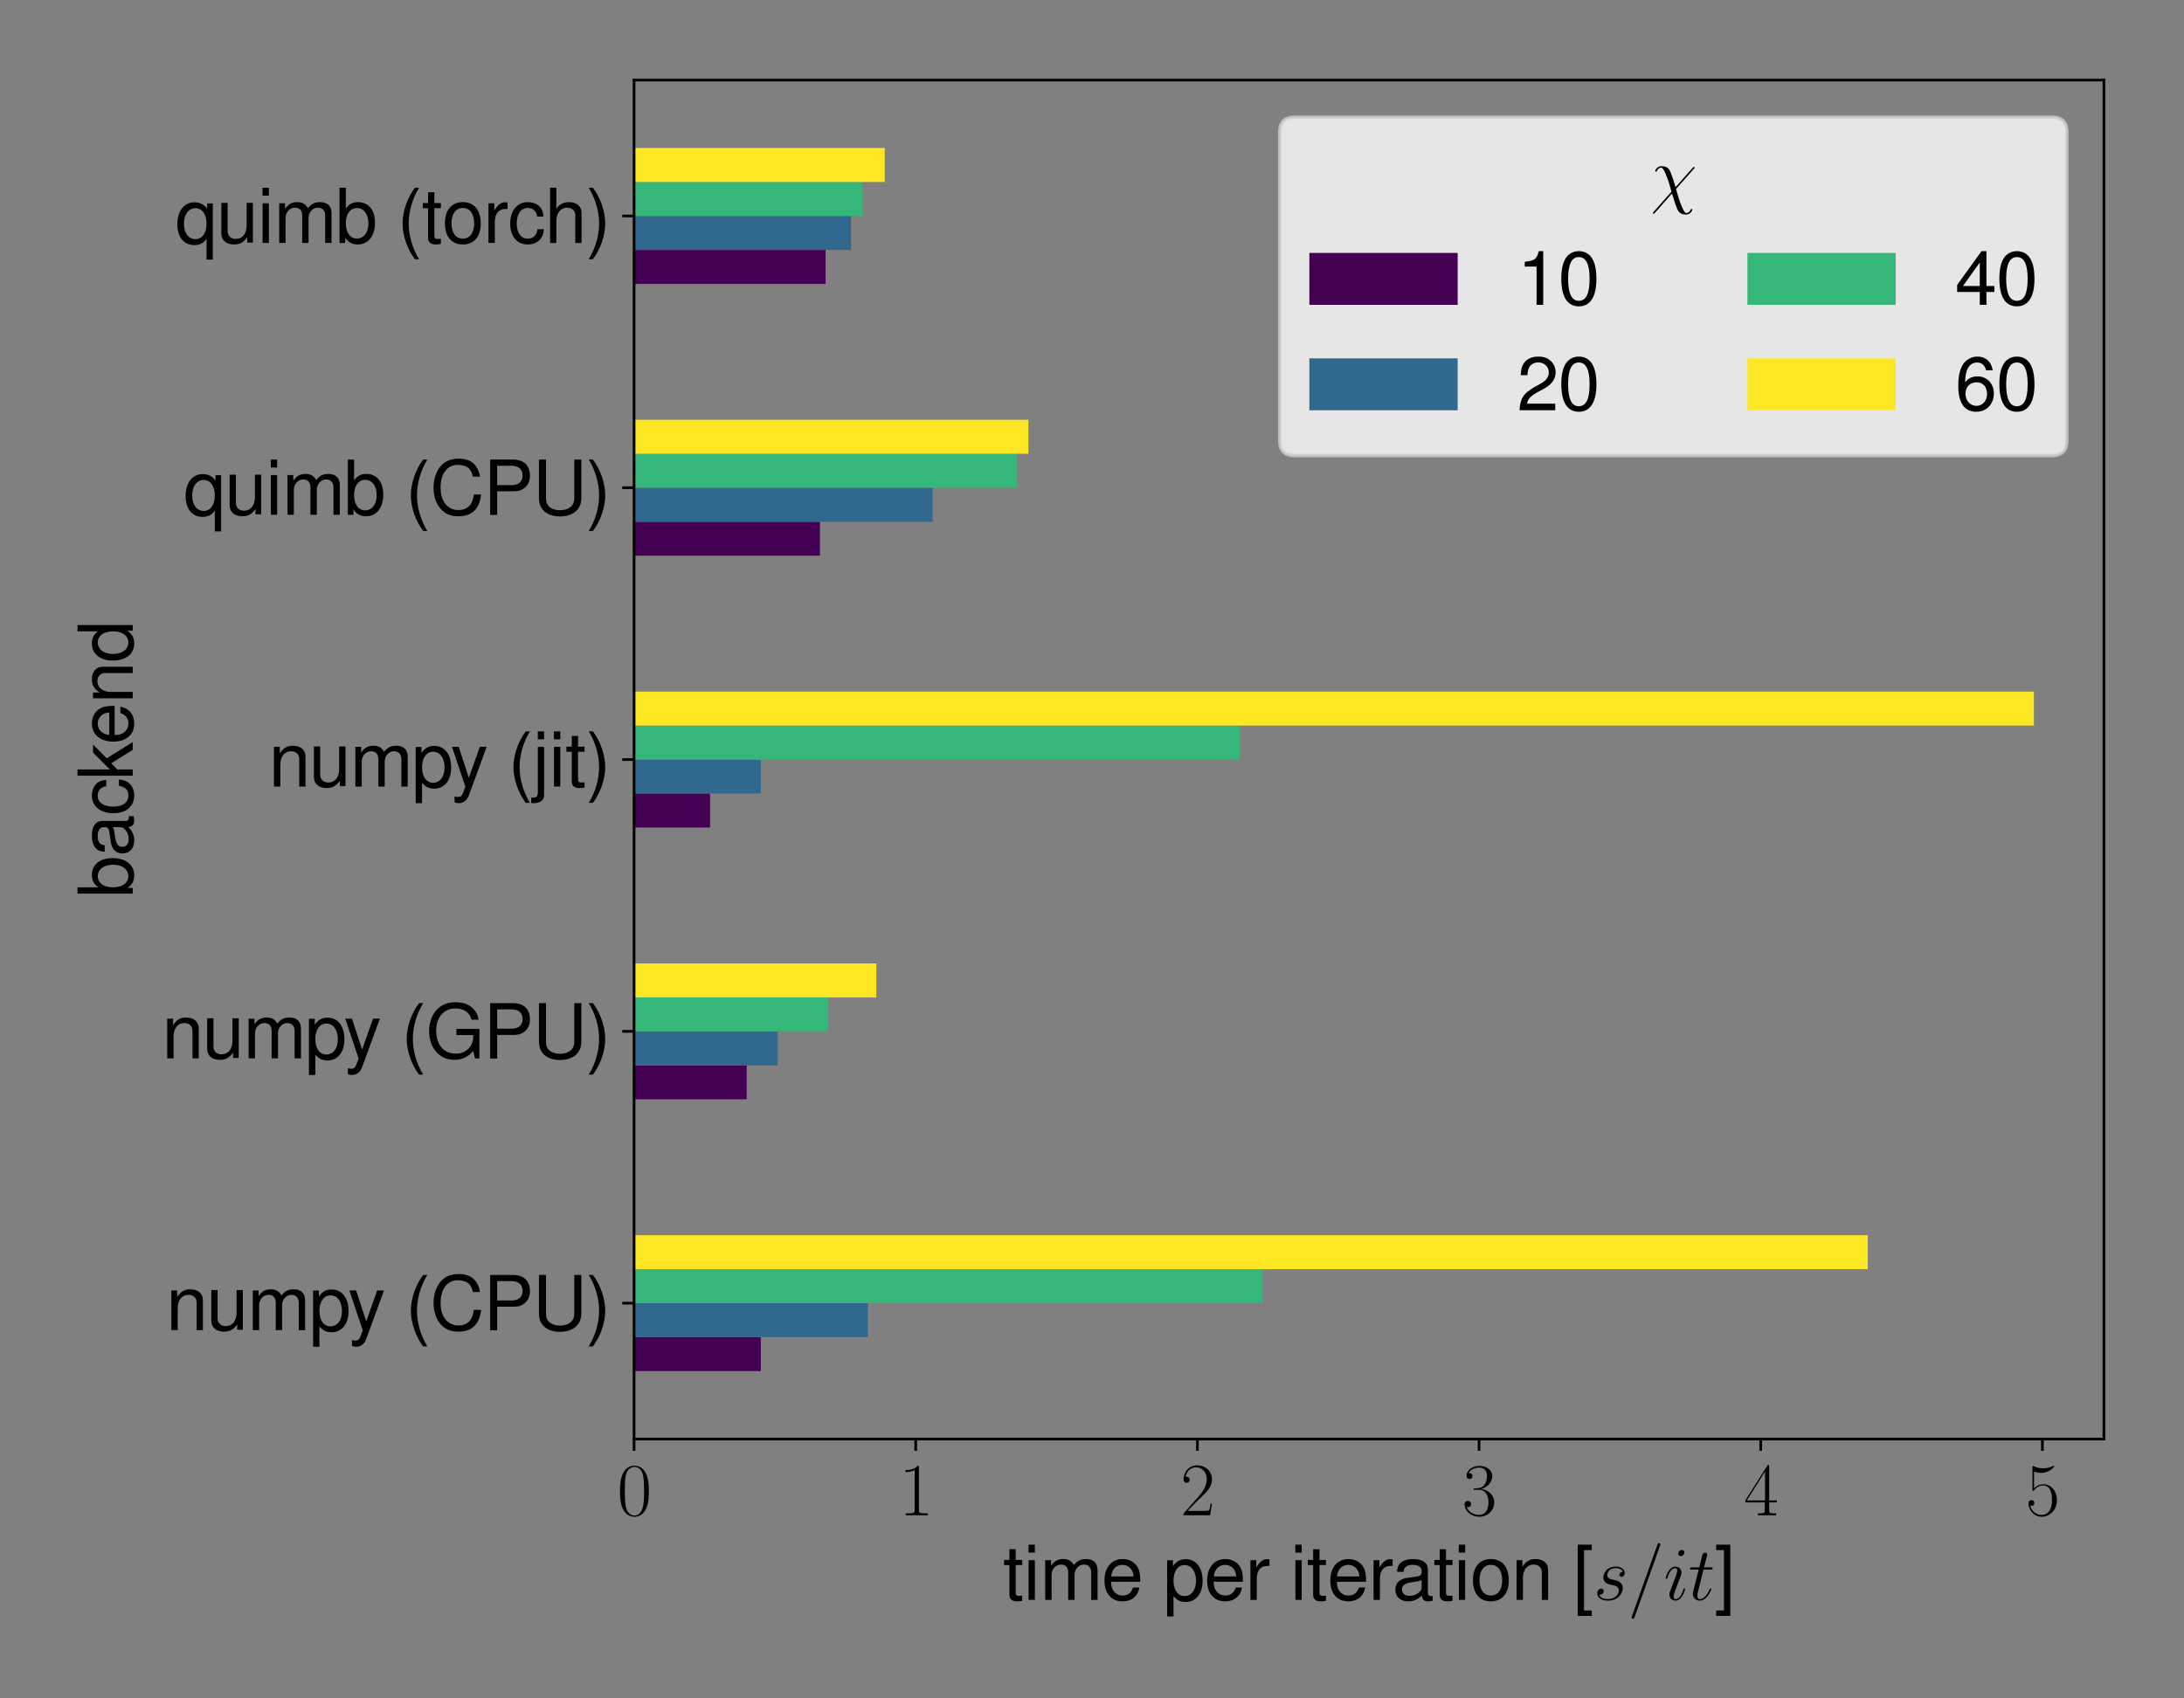 <?xml version="1.0" encoding="utf-8" standalone="no"?>
<!DOCTYPE svg PUBLIC "-//W3C//DTD SVG 1.1//EN"
  "http://www.w3.org/Graphics/SVG/1.1/DTD/svg11.dtd">
<svg xmlns:xlink="http://www.w3.org/1999/xlink" width="648pt" height="504pt" viewBox="0 0 648 504" xmlns="http://www.w3.org/2000/svg" version="1.1">
 <rect x="0" y="0" width="648" height="504" fill="#808080" stroke="none"/>
 <defs>
  <style type="text/css">*{stroke-linejoin: round; stroke-linecap: butt}</style>
 </defs>
 <g id="figure_1">
  <g id="patch_1">
   <path d="M 0 504 
L 648 504 
L 648 0 
L 0 0 
L 0 504 
z
" style="fill: none"/>
  </g>
  <g id="axes_1">
   <g id="patch_2">
    <path d="M 188.128 427.038 
L 624.24 427.038 
L 624.24 23.76 
L 188.128 23.76 
L 188.128 427.038 
z
" style="fill: none"/>
   </g>
   <g id="patch_3">
    <path d="M 188.128 406.874 
L 225.735 406.874 
L 225.735 396.792 
L 188.128 396.792 
z
" clip-path="url(#p3700224371)" style="fill: #440154"/>
   </g>
   <g id="patch_4">
    <path d="M 188.128 326.218 
L 221.557 326.218 
L 221.557 316.136 
L 188.128 316.136 
z
" clip-path="url(#p3700224371)" style="fill: #440154"/>
   </g>
   <g id="patch_5">
    <path d="M 188.128 245.563 
L 210.692 245.563 
L 210.692 235.481 
L 188.128 235.481 
z
" clip-path="url(#p3700224371)" style="fill: #440154"/>
   </g>
   <g id="patch_6">
    <path d="M 188.128 164.907 
L 243.285 164.907 
L 243.285 154.825 
L 188.128 154.825 
z
" clip-path="url(#p3700224371)" style="fill: #440154"/>
   </g>
   <g id="patch_7">
    <path d="M 188.128 84.252 
L 244.956 84.252 
L 244.956 74.17 
L 188.128 74.17 
z
" clip-path="url(#p3700224371)" style="fill: #440154"/>
   </g>
   <g id="patch_8">
    <path d="M 188.128 396.792 
L 257.492 396.792 
L 257.492 386.71 
L 188.128 386.71 
z
" clip-path="url(#p3700224371)" style="fill: #31688e"/>
   </g>
   <g id="patch_9">
    <path d="M 188.128 316.136 
L 230.749 316.136 
L 230.749 306.054 
L 188.128 306.054 
z
" clip-path="url(#p3700224371)" style="fill: #31688e"/>
   </g>
   <g id="patch_10">
    <path d="M 188.128 235.481 
L 225.735 235.481 
L 225.735 225.399 
L 188.128 225.399 
z
" clip-path="url(#p3700224371)" style="fill: #31688e"/>
   </g>
   <g id="patch_11">
    <path d="M 188.128 154.825 
L 276.713 154.825 
L 276.713 144.743 
L 188.128 144.743 
z
" clip-path="url(#p3700224371)" style="fill: #31688e"/>
   </g>
   <g id="patch_12">
    <path d="M 188.128 74.17 
L 252.478 74.17 
L 252.478 64.088 
L 188.128 64.088 
z
" clip-path="url(#p3700224371)" style="fill: #31688e"/>
   </g>
   <g id="patch_13">
    <path d="M 188.128 386.71 
L 374.49 386.71 
L 374.49 376.628 
L 188.128 376.628 
z
" clip-path="url(#p3700224371)" style="fill: #35b779"/>
   </g>
   <g id="patch_14">
    <path d="M 188.128 306.054 
L 245.792 306.054 
L 245.792 295.972 
L 188.128 295.972 
z
" clip-path="url(#p3700224371)" style="fill: #35b779"/>
   </g>
   <g id="patch_15">
    <path d="M 188.128 225.399 
L 367.805 225.399 
L 367.805 215.317 
L 188.128 215.317 
z
" clip-path="url(#p3700224371)" style="fill: #35b779"/>
   </g>
   <g id="patch_16">
    <path d="M 188.128 144.743 
L 301.784 144.743 
L 301.784 134.661 
L 188.128 134.661 
z
" clip-path="url(#p3700224371)" style="fill: #35b779"/>
   </g>
   <g id="patch_17">
    <path d="M 188.128 64.088 
L 255.82 64.088 
L 255.82 54.006 
L 188.128 54.006 
z
" clip-path="url(#p3700224371)" style="fill: #35b779"/>
   </g>
   <g id="patch_18">
    <path d="M 188.128 376.628 
L 554.166 376.628 
L 554.166 366.546 
L 188.128 366.546 
z
" clip-path="url(#p3700224371)" style="fill: #fde725"/>
   </g>
   <g id="patch_19">
    <path d="M 188.128 295.972 
L 259.999 295.972 
L 259.999 285.89 
L 188.128 285.89 
z
" clip-path="url(#p3700224371)" style="fill: #fde725"/>
   </g>
   <g id="patch_20">
    <path d="M 188.128 215.317 
L 603.473 215.317 
L 603.473 205.235 
L 188.128 205.235 
z
" clip-path="url(#p3700224371)" style="fill: #fde725"/>
   </g>
   <g id="patch_21">
    <path d="M 188.128 134.661 
L 305.127 134.661 
L 305.127 124.579 
L 188.128 124.579 
z
" clip-path="url(#p3700224371)" style="fill: #fde725"/>
   </g>
   <g id="patch_22">
    <path d="M 188.128 54.006 
L 262.506 54.006 
L 262.506 43.924 
L 188.128 43.924 
z
" clip-path="url(#p3700224371)" style="fill: #fde725"/>
   </g>
   <g id="matplotlib.axis_1">
    <g id="xtick_1">
     <g id="line2d_1">
      <defs>
       <path id="m46858111fc" d="M 0 0 
L 0 3.5 
" style="stroke: #000000; stroke-width: 0.8"/>
      </defs>
      <g>
       <use xlink:href="#m46858111fc" x="188.128" y="427.038" style="stroke: #000000; stroke-width: 0.8"/>
      </g>
     </g>
     <g id="text_1">
      <!-- $\mathdefault{0}$ -->
      <g transform="translate(183.102 449.654) scale(0.22 -0.22)">
       <defs>
        <path id="CMR17-30" d="M 2688 2025 
C 2688 2416 2682 3080 2413 3591 
C 2176 4039 1798 4198 1466 4198 
C 1158 4198 768 4058 525 3597 
C 269 3118 243 2524 243 2025 
C 243 1661 250 1106 448 619 
C 723 -39 1216 -128 1466 -128 
C 1760 -128 2208 -7 2470 600 
C 2662 1042 2688 1559 2688 2025 
z
M 1466 -26 
C 1056 -26 813 325 723 812 
C 653 1188 653 1738 653 2096 
C 653 2588 653 2997 736 3387 
C 858 3929 1216 4096 1466 4096 
C 1728 4096 2067 3923 2189 3400 
C 2272 3036 2278 2607 2278 2096 
C 2278 1680 2278 1169 2202 792 
C 2067 95 1690 -26 1466 -26 
z
" transform="scale(0.016)"/>
       </defs>
       <use xlink:href="#CMR17-30" transform="scale(0.996)"/>
      </g>
     </g>
    </g>
    <g id="xtick_2">
     <g id="line2d_2">
      <g>
       <use xlink:href="#m46858111fc" x="271.699" y="427.038" style="stroke: #000000; stroke-width: 0.8"/>
      </g>
     </g>
     <g id="text_2">
      <!-- $\mathdefault{1}$ -->
      <g transform="translate(266.673 449.654) scale(0.22 -0.22)">
       <defs>
        <path id="CMR17-31" d="M 1702 4058 
C 1702 4192 1696 4192 1606 4192 
C 1357 3916 979 3827 621 3827 
C 602 3827 570 3827 563 3808 
C 557 3795 557 3782 557 3648 
C 755 3648 1088 3686 1344 3839 
L 1344 461 
C 1344 236 1331 160 781 160 
L 589 160 
L 589 0 
C 896 0 1216 0 1523 0 
C 1830 0 2150 0 2458 0 
L 2458 160 
L 2266 160 
C 1715 160 1702 230 1702 458 
L 1702 4058 
z
" transform="scale(0.016)"/>
       </defs>
       <use xlink:href="#CMR17-31" transform="scale(0.996)"/>
      </g>
     </g>
    </g>
    <g id="xtick_3">
     <g id="line2d_3">
      <g>
       <use xlink:href="#m46858111fc" x="355.269" y="427.038" style="stroke: #000000; stroke-width: 0.8"/>
      </g>
     </g>
     <g id="text_3">
      <!-- $\mathdefault{2}$ -->
      <g transform="translate(350.243 449.654) scale(0.22 -0.22)">
       <defs>
        <path id="CMR17-32" d="M 2669 989 
L 2554 989 
C 2490 536 2438 459 2413 420 
C 2381 369 1920 369 1830 369 
L 602 369 
C 832 619 1280 1072 1824 1597 
C 2214 1967 2669 2402 2669 3035 
C 2669 3790 2067 4224 1395 4224 
C 691 4224 262 3604 262 3030 
C 262 2780 448 2748 525 2748 
C 589 2748 781 2787 781 3010 
C 781 3207 614 3264 525 3264 
C 486 3264 448 3258 422 3245 
C 544 3790 915 4058 1306 4058 
C 1862 4058 2227 3617 2227 3035 
C 2227 2479 1901 2000 1536 1584 
L 262 146 
L 262 0 
L 2515 0 
L 2669 989 
z
" transform="scale(0.016)"/>
       </defs>
       <use xlink:href="#CMR17-32" transform="scale(0.996)"/>
      </g>
     </g>
    </g>
    <g id="xtick_4">
     <g id="line2d_4">
      <g>
       <use xlink:href="#m46858111fc" x="438.839" y="427.038" style="stroke: #000000; stroke-width: 0.8"/>
      </g>
     </g>
     <g id="text_4">
      <!-- $\mathdefault{3}$ -->
      <g transform="translate(433.813 449.654) scale(0.22 -0.22)">
       <defs>
        <path id="CMR17-33" d="M 1414 2157 
C 1984 2157 2234 1662 2234 1090 
C 2234 320 1824 25 1453 25 
C 1114 25 563 194 390 693 
C 422 680 454 680 486 680 
C 640 680 755 782 755 948 
C 755 1133 614 1216 486 1216 
C 378 1216 211 1165 211 926 
C 211 335 787 -128 1466 -128 
C 2176 -128 2720 430 2720 1085 
C 2720 1707 2208 2157 1600 2227 
C 2086 2328 2554 2756 2554 3329 
C 2554 3820 2048 4179 1472 4179 
C 890 4179 378 3829 378 3329 
C 378 3110 544 3072 627 3072 
C 762 3072 877 3155 877 3321 
C 877 3486 762 3569 627 3569 
C 602 3569 570 3569 544 3557 
C 730 3959 1235 4032 1459 4032 
C 1683 4032 2106 3925 2106 3320 
C 2106 3143 2080 2828 1862 2550 
C 1670 2304 1453 2304 1242 2284 
C 1210 2284 1062 2269 1037 2269 
C 992 2263 966 2257 966 2208 
C 966 2163 973 2157 1101 2157 
L 1414 2157 
z
" transform="scale(0.016)"/>
       </defs>
       <use xlink:href="#CMR17-33" transform="scale(0.996)"/>
      </g>
     </g>
    </g>
    <g id="xtick_5">
     <g id="line2d_5">
      <g>
       <use xlink:href="#m46858111fc" x="522.41" y="427.038" style="stroke: #000000; stroke-width: 0.8"/>
      </g>
     </g>
     <g id="text_5">
      <!-- $\mathdefault{4}$ -->
      <g transform="translate(517.384 449.654) scale(0.22 -0.22)">
       <defs>
        <path id="CMR17-34" d="M 2150 4122 
C 2150 4256 2144 4256 2029 4256 
L 128 1254 
L 128 1088 
L 1779 1088 
L 1779 457 
C 1779 224 1766 160 1318 160 
L 1197 160 
L 1197 0 
C 1402 0 1747 0 1965 0 
C 2182 0 2528 0 2733 0 
L 2733 160 
L 2611 160 
C 2163 160 2150 224 2150 457 
L 2150 1088 
L 2803 1088 
L 2803 1254 
L 2150 1254 
L 2150 4122 
z
M 1798 3703 
L 1798 1254 
L 256 1254 
L 1798 3703 
z
" transform="scale(0.016)"/>
       </defs>
       <use xlink:href="#CMR17-34" transform="scale(0.996)"/>
      </g>
     </g>
    </g>
    <g id="xtick_6">
     <g id="line2d_6">
      <g>
       <use xlink:href="#m46858111fc" x="605.98" y="427.038" style="stroke: #000000; stroke-width: 0.8"/>
      </g>
     </g>
     <g id="text_6">
      <!-- $\mathdefault{5}$ -->
      <g transform="translate(600.954 449.654) scale(0.22 -0.22)">
       <defs>
        <path id="CMR17-35" d="M 730 3692 
C 794 3666 1056 3584 1325 3584 
C 1920 3584 2246 3911 2432 4100 
C 2432 4157 2432 4192 2394 4192 
C 2387 4192 2374 4192 2323 4163 
C 2099 4058 1837 3973 1517 3973 
C 1325 3973 1037 3999 723 4139 
C 653 4171 640 4171 634 4171 
C 602 4171 595 4164 595 4037 
L 595 2203 
C 595 2089 595 2057 659 2057 
C 691 2057 704 2070 736 2114 
C 941 2401 1222 2522 1542 2522 
C 1766 2522 2246 2382 2246 1289 
C 2246 1085 2246 715 2054 421 
C 1894 159 1645 25 1370 25 
C 947 25 518 320 403 814 
C 429 807 480 795 506 795 
C 589 795 749 840 749 1038 
C 749 1210 627 1280 506 1280 
C 358 1280 262 1190 262 1011 
C 262 454 704 -128 1382 -128 
C 2042 -128 2669 440 2669 1264 
C 2669 2030 2170 2624 1549 2624 
C 1222 2624 947 2503 730 2274 
L 730 3692 
z
" transform="scale(0.016)"/>
       </defs>
       <use xlink:href="#CMR17-35" transform="scale(0.996)"/>
      </g>
     </g>
    </g>
    <g id="text_7">
     <!-- time per iteration [$s/it$] -->
     <g transform="translate(297.589 474.761) scale(0.22 -0.22)">
      <defs>
       <path id="NimbusSanL-Regu-74" d="M 1626 3380 
L 1075 3380 
L 1075 4288 
L 544 4288 
L 544 3380 
L 90 3380 
L 90 2944 
L 544 2944 
L 544 404 
C 544 64 774 -128 1190 -128 
C 1318 -128 1446 -116 1626 -83 
L 1626 366 
C 1555 346 1472 340 1370 340 
C 1139 340 1075 404 1075 641 
L 1075 2944 
L 1626 2944 
L 1626 3380 
z
" transform="scale(0.016)"/>
       <path id="NimbusSanL-Regu-69" d="M 960 3359 
L 429 3359 
L 429 0 
L 960 0 
L 960 3359 
z
M 960 4672 
L 422 4672 
L 422 3999 
L 960 3999 
L 960 4672 
z
" transform="scale(0.016)"/>
       <path id="NimbusSanL-Regu-6d" d="M 448 3359 
L 448 0 
L 986 0 
L 986 2109 
C 986 2597 1338 2988 1773 2988 
C 2170 2988 2394 2744 2394 2314 
L 2394 0 
L 2931 0 
L 2931 2109 
C 2931 2597 3283 2988 3718 2988 
C 4109 2988 4339 2738 4339 2314 
L 4339 0 
L 4877 0 
L 4877 2520 
C 4877 3122 4531 3456 3904 3456 
C 3456 3456 3187 3321 2874 2943 
C 2675 3302 2406 3456 1971 3456 
C 1523 3456 1229 3289 941 2885 
L 941 3359 
L 448 3359 
z
" transform="scale(0.016)"/>
       <path id="NimbusSanL-Regu-65" d="M 3283 1529 
C 3283 2034 3245 2338 3149 2584 
C 2931 3127 2419 3456 1792 3456 
C 858 3456 256 2742 256 1645 
C 256 547 838 -128 1779 -128 
C 2547 -128 3078 310 3213 1044 
L 2675 1044 
C 2528 598 2227 365 1798 365 
C 1459 365 1171 520 992 805 
C 864 998 819 1193 813 1529 
L 3283 1529 
z
M 826 1984 
C 870 2577 1248 2962 1786 2962 
C 2310 2962 2714 2530 2714 1984 
C 2714 1984 2714 1984 2707 1984 
L 826 1984 
z
" transform="scale(0.016)"/>
       <path id="NimbusSanL-Regu-70" d="M 346 -1408 
L 883 -1408 
L 883 320 
C 1165 -27 1478 -180 1914 -180 
C 2778 -180 3347 522 3347 1599 
C 3347 2734 2797 3444 1907 3444 
C 1453 3444 1088 3238 838 2841 
L 838 3349 
L 346 3349 
L 346 -1408 
z
M 1818 2944 
C 2406 2944 2790 2420 2790 1612 
C 2790 843 2400 320 1818 320 
C 1254 320 883 837 883 1632 
C 883 2427 1254 2944 1818 2944 
z
" transform="scale(0.016)"/>
       <path id="NimbusSanL-Regu-72" d="M 442 3359 
L 442 0 
L 979 0 
L 979 1741 
C 979 2221 1101 2535 1357 2720 
C 1523 2842 1683 2880 2054 2880 
L 2054 3432 
C 1965 3444 1920 3444 1850 3444 
C 1504 3444 1242 3240 934 2746 
L 934 3359 
L 442 3359 
z
" transform="scale(0.016)"/>
       <path id="NimbusSanL-Regu-61" d="M 3424 333 
C 3366 320 3341 320 3309 320 
C 3123 320 3021 415 3021 581 
L 3021 2545 
C 3021 3137 2586 3456 1760 3456 
C 1274 3456 870 3316 646 3066 
C 493 2893 429 2702 416 2370 
L 954 2370 
C 998 2777 1242 2962 1741 2962 
C 2221 2962 2490 2783 2490 2465 
L 2490 2325 
C 2490 2101 2355 2006 1933 1955 
C 1178 1860 1062 1834 858 1751 
C 467 1592 269 1292 269 859 
C 269 254 691 -128 1370 -128 
C 1792 -128 2131 19 2509 365 
C 2547 25 2714 -128 3059 -128 
C 3168 -128 3251 -116 3424 -70 
L 3424 333 
z
M 2490 1072 
C 2490 893 2438 785 2278 639 
C 2061 441 1798 340 1485 340 
C 1069 340 826 537 826 874 
C 826 1225 1062 1403 1632 1486 
C 2195 1562 2310 1588 2490 1670 
L 2490 1072 
z
" transform="scale(0.016)"/>
       <path id="NimbusSanL-Regu-6f" d="M 1741 3456 
C 800 3456 230 2786 230 1663 
C 230 541 794 -128 1747 -128 
C 2688 -128 3264 541 3264 1638 
C 3264 2792 2707 3456 1741 3456 
z
M 1747 2962 
C 2349 2962 2707 2472 2707 1645 
C 2707 861 2336 365 1747 365 
C 1152 365 787 855 787 1663 
C 787 2466 1152 2962 1747 2962 
z
" transform="scale(0.016)"/>
       <path id="NimbusSanL-Regu-6e" d="M 448 3359 
L 448 0 
L 986 0 
L 986 1853 
C 986 2539 1344 2988 1894 2988 
C 2317 2988 2586 2731 2586 2327 
L 2586 0 
L 3117 0 
L 3117 2539 
C 3117 3097 2701 3456 2054 3456 
C 1555 3456 1235 3263 941 2796 
L 941 3359 
L 448 3359 
z
" transform="scale(0.016)"/>
       <path id="NimbusSanL-Regu-5b" d="M 1600 4672 
L 410 4672 
L 410 -1357 
L 1600 -1357 
L 1600 -896 
L 941 -896 
L 941 4210 
L 1600 4210 
L 1600 4672 
z
" transform="scale(0.016)"/>
       <path id="CMMI12-73" d="M 1459 1280 
C 1568 1261 1741 1223 1779 1216 
C 1862 1192 2150 1090 2150 783 
C 2150 586 1971 70 1229 70 
C 1094 70 614 70 486 436 
C 742 404 870 603 870 745 
C 870 880 781 950 653 950 
C 512 950 326 841 326 552 
C 326 173 710 -64 1222 -64 
C 2195 -64 2483 651 2483 984 
C 2483 1079 2483 1258 2278 1462 
C 2118 1616 1965 1648 1619 1718 
C 1446 1756 1171 1814 1171 2101 
C 1171 2229 1286 2689 1894 2689 
C 2163 2689 2426 2589 2490 2368 
C 2208 2368 2195 2125 2195 2119 
C 2195 1984 2317 1946 2374 1946 
C 2464 1946 2643 2015 2643 2281 
C 2643 2545 2400 2816 1901 2816 
C 1062 2816 838 2160 838 1899 
C 838 1414 1312 1312 1459 1280 
z
" transform="scale(0.016)"/>
       <path id="CMMI12-3d" d="M 2746 4562 
C 2746 4569 2784 4666 2784 4678 
C 2784 4755 2720 4800 2669 4800 
C 2637 4800 2579 4800 2528 4659 
L 384 -1363 
C 384 -1370 346 -1465 346 -1478 
C 346 -1555 410 -1600 461 -1600 
C 499 -1600 557 -1593 602 -1459 
L 2746 4562 
z
" transform="scale(0.016)"/>
       <path id="CMMI12-69" d="M 1811 913 
C 1811 945 1786 971 1747 971 
C 1690 971 1683 952 1651 843 
C 1485 262 1222 64 1011 64 
C 934 64 845 83 845 275 
C 845 447 922 639 992 830 
L 1440 2018 
C 1459 2069 1504 2184 1504 2305 
C 1504 2574 1312 2816 998 2816 
C 410 2816 173 1890 173 1839 
C 173 1814 198 1782 243 1782 
C 301 1782 307 1807 333 1896 
C 486 2428 730 2682 979 2682 
C 1037 2682 1146 2682 1146 2478 
C 1146 2312 1062 2101 1011 1961 
L 563 773 
C 525 671 486 568 486 453 
C 486 166 685 -64 992 -64 
C 1581 -64 1811 869 1811 913 
z
M 1760 4013 
C 1760 4109 1683 4224 1542 4224 
C 1395 4224 1229 4083 1229 3917 
C 1229 3758 1363 3707 1440 3707 
C 1613 3707 1760 3873 1760 4013 
z
" transform="scale(0.016)"/>
       <path id="CMMI12-74" d="M 1286 2566 
L 1875 2566 
C 1997 2566 2061 2566 2061 2681 
C 2061 2752 2022 2752 1894 2752 
L 1331 2752 
L 1568 3692 
C 1594 3781 1594 3794 1594 3840 
C 1594 3943 1510 4000 1427 4000 
C 1376 4000 1229 3981 1178 3775 
L 928 2752 
L 326 2752 
C 198 2752 141 2752 141 2630 
C 141 2566 186 2566 307 2566 
L 877 2566 
L 454 881 
C 403 658 384 594 384 511 
C 384 211 595 -64 954 -64 
C 1600 -64 1946 868 1946 912 
C 1946 951 1920 970 1882 970 
C 1869 970 1843 970 1830 944 
C 1824 938 1818 931 1773 829 
C 1638 511 1344 64 973 64 
C 781 64 768 224 768 364 
C 768 370 768 492 787 568 
L 1286 2566 
z
" transform="scale(0.016)"/>
       <path id="NimbusSanL-Regu-5d" d="M 147 -1357 
L 1338 -1357 
L 1338 4672 
L 147 4672 
L 147 4210 
L 806 4210 
L 806 -896 
L 147 -896 
L 147 -1357 
z
" transform="scale(0.016)"/>
      </defs>
      <use xlink:href="#NimbusSanL-Regu-74" transform="scale(0.996)"/>
      <use xlink:href="#NimbusSanL-Regu-69" transform="translate(27.695 0) scale(0.996)"/>
      <use xlink:href="#NimbusSanL-Regu-6d" transform="translate(49.812 0) scale(0.996)"/>
      <use xlink:href="#NimbusSanL-Regu-65" transform="translate(132.8 0) scale(0.996)"/>
      <use xlink:href="#NimbusSanL-Regu-70" transform="translate(215.887 0) scale(0.996)"/>
      <use xlink:href="#NimbusSanL-Regu-65" transform="translate(271.279 0) scale(0.996)"/>
      <use xlink:href="#NimbusSanL-Regu-72" transform="translate(326.671 0) scale(0.996)"/>
      <use xlink:href="#NimbusSanL-Regu-69" transform="translate(387.541 0) scale(0.996)"/>
      <use xlink:href="#NimbusSanL-Regu-74" transform="translate(409.658 0) scale(0.996)"/>
      <use xlink:href="#NimbusSanL-Regu-65" transform="translate(437.353 0) scale(0.996)"/>
      <use xlink:href="#NimbusSanL-Regu-72" transform="translate(492.745 0) scale(0.996)"/>
      <use xlink:href="#NimbusSanL-Regu-61" transform="translate(524.924 0) scale(0.996)"/>
      <use xlink:href="#NimbusSanL-Regu-74" transform="translate(580.315 0) scale(0.996)"/>
      <use xlink:href="#NimbusSanL-Regu-69" transform="translate(608.011 0) scale(0.996)"/>
      <use xlink:href="#NimbusSanL-Regu-6f" transform="translate(630.127 0) scale(0.996)"/>
      <use xlink:href="#NimbusSanL-Regu-6e" transform="translate(685.519 0) scale(0.996)"/>
      <use xlink:href="#NimbusSanL-Regu-5b" transform="translate(768.606 0) scale(0.996)"/>
      <use xlink:href="#CMMI12-73" transform="translate(796.301 0) scale(0.996)"/>
      <use xlink:href="#CMMI12-3d" transform="translate(842.251 0) scale(0.996)"/>
      <use xlink:href="#CMMI12-69" transform="translate(891.026 0) scale(0.996)"/>
      <use xlink:href="#CMMI12-74" transform="translate(924.305 0) scale(0.996)"/>
      <use xlink:href="#NimbusSanL-Regu-5d" transform="translate(959.531 0) scale(0.996)"/>
     </g>
    </g>
   </g>
   <g id="matplotlib.axis_2">
    <g id="ytick_1">
     <g id="line2d_7">
      <defs>
       <path id="m1580cf60b9" d="M 0 0 
L -3.5 0 
" style="stroke: #000000; stroke-width: 0.8"/>
      </defs>
      <g>
       <use xlink:href="#m1580cf60b9" x="188.128" y="386.71" style="stroke: #000000; stroke-width: 0.8"/>
      </g>
     </g>
     <g id="text_8">
      <!-- numpy (CPU) -->
      <g transform="translate(49.272 394.721) scale(0.22 -0.22)">
       <defs>
        <path id="NimbusSanL-Regu-75" d="M 3085 33 
L 3085 3392 
L 2554 3392 
L 2554 1479 
C 2554 790 2195 340 1638 340 
C 1216 340 947 597 947 1003 
L 947 3392 
L 416 3392 
L 416 792 
C 416 232 832 -128 1485 -128 
C 1978 -128 2291 45 2605 488 
L 2605 33 
L 3085 33 
z
" transform="scale(0.016)"/>
        <path id="NimbusSanL-Regu-79" d="M 2483 3360 
L 1555 738 
L 698 3360 
L 128 3360 
L 1261 -21 
L 1056 -554 
C 973 -792 851 -882 627 -882 
C 550 -882 461 -869 346 -843 
L 346 -1325 
C 454 -1382 563 -1408 704 -1408 
C 877 -1408 1062 -1350 1203 -1247 
C 1370 -1125 1466 -983 1568 -713 
L 3059 3360 
L 2483 3360 
z
" transform="scale(0.016)"/>
        <path id="NimbusSanL-Regu-28" d="M 1510 4672 
C 870 3830 467 2660 467 1651 
C 467 636 870 -534 1510 -1376 
L 1862 -1376 
C 1299 -457 986 623 986 1651 
C 986 2673 1299 3759 1862 4672 
L 1510 4672 
z
" transform="scale(0.016)"/>
        <path id="NimbusSanL-Regu-43" d="M 4237 3229 
C 4051 4252 3462 4750 2438 4750 
C 1811 4750 1306 4552 960 4168 
C 538 3709 307 3045 307 2291 
C 307 1525 544 868 986 414 
C 1344 44 1805 -128 2413 -128 
C 3552 -128 4192 485 4333 1717 
L 3718 1717 
C 3667 1399 3603 1182 3507 997 
C 3315 614 2918 397 2419 397 
C 1491 397 902 1137 902 2298 
C 902 3491 1466 4224 2368 4224 
C 2746 4224 3098 4110 3290 3930 
C 3462 3771 3558 3573 3629 3229 
L 4237 3229 
z
" transform="scale(0.016)"/>
        <path id="NimbusSanL-Regu-50" d="M 1178 1984 
L 2643 1984 
C 3008 1984 3296 2093 3546 2316 
C 3827 2573 3949 2873 3949 3303 
C 3949 4179 3430 4672 2509 4672 
L 582 4672 
L 582 -14 
L 1178 -14 
L 1178 1984 
z
M 1178 2510 
L 1178 4146 
L 2419 4146 
C 2989 4146 3328 3839 3328 3327 
C 3328 2816 2989 2510 2419 2510 
L 1178 2510 
z
" transform="scale(0.016)"/>
        <path id="NimbusSanL-Regu-55" d="M 3533 4672 
L 3533 1395 
C 3533 768 3078 384 2330 384 
C 1984 384 1702 468 1478 628 
C 1248 806 1139 1044 1139 1395 
L 1139 4672 
L 544 4672 
L 544 1394 
C 544 447 1222 -141 2330 -141 
C 3424 -141 4128 460 4128 1394 
L 4128 4672 
L 3533 4672 
z
" transform="scale(0.016)"/>
        <path id="NimbusSanL-Regu-29" d="M 595 -1376 
C 1235 -534 1638 636 1638 1644 
C 1638 2660 1235 3830 595 4672 
L 243 4672 
C 806 3753 1120 2673 1120 1644 
C 1120 623 806 -464 243 -1376 
L 595 -1376 
z
" transform="scale(0.016)"/>
       </defs>
       <use xlink:href="#NimbusSanL-Regu-6e" transform="scale(0.996)"/>
       <use xlink:href="#NimbusSanL-Regu-75" transform="translate(54.396 0) scale(0.996)"/>
       <use xlink:href="#NimbusSanL-Regu-6d" transform="translate(109.787 0) scale(0.996)"/>
       <use xlink:href="#NimbusSanL-Regu-70" transform="translate(192.776 0) scale(0.996)"/>
       <use xlink:href="#NimbusSanL-Regu-79" transform="translate(245.179 0) scale(0.996)"/>
       <use xlink:href="#NimbusSanL-Regu-28" transform="translate(322.688 0) scale(0.996)"/>
       <use xlink:href="#NimbusSanL-Regu-43" transform="translate(355.863 0) scale(0.996)"/>
       <use xlink:href="#NimbusSanL-Regu-50" transform="translate(427.793 0) scale(0.996)"/>
       <use xlink:href="#NimbusSanL-Regu-55" transform="translate(494.243 0) scale(0.996)"/>
       <use xlink:href="#NimbusSanL-Regu-29" transform="translate(566.173 0) scale(0.996)"/>
      </g>
     </g>
    </g>
    <g id="ytick_2">
     <g id="line2d_8">
      <g>
       <use xlink:href="#m1580cf60b9" x="188.128" y="306.054" style="stroke: #000000; stroke-width: 0.8"/>
      </g>
     </g>
     <g id="text_9">
      <!-- numpy (GPU) -->
      <g transform="translate(48.045 314.065) scale(0.22 -0.22)">
       <defs>
        <path id="NimbusSanL-Regu-47" d="M 4538 2496 
L 2592 2496 
L 2592 1971 
L 4013 1971 
L 4013 1841 
C 4013 1003 3398 397 2547 397 
C 2074 397 1645 569 1370 870 
C 1062 1201 877 1756 877 2330 
C 877 3471 1530 4224 2515 4224 
C 3226 4224 3738 3864 3866 3272 
L 4474 3272 
C 4307 4211 3590 4750 2522 4750 
C 1952 4750 1491 4603 1126 4303 
C 589 3856 282 3135 282 2298 
C 282 868 1158 -128 2419 -128 
C 3053 -128 3558 109 4013 616 
L 4160 -7 
L 4538 -7 
L 4538 2496 
z
" transform="scale(0.016)"/>
       </defs>
       <use xlink:href="#NimbusSanL-Regu-6e" transform="scale(0.996)"/>
       <use xlink:href="#NimbusSanL-Regu-75" transform="translate(54.396 0) scale(0.996)"/>
       <use xlink:href="#NimbusSanL-Regu-6d" transform="translate(109.787 0) scale(0.996)"/>
       <use xlink:href="#NimbusSanL-Regu-70" transform="translate(192.776 0) scale(0.996)"/>
       <use xlink:href="#NimbusSanL-Regu-79" transform="translate(245.179 0) scale(0.996)"/>
       <use xlink:href="#NimbusSanL-Regu-28" transform="translate(322.688 0) scale(0.996)"/>
       <use xlink:href="#NimbusSanL-Regu-47" transform="translate(355.863 0) scale(0.996)"/>
       <use xlink:href="#NimbusSanL-Regu-50" transform="translate(433.371 0) scale(0.996)"/>
       <use xlink:href="#NimbusSanL-Regu-55" transform="translate(499.821 0) scale(0.996)"/>
       <use xlink:href="#NimbusSanL-Regu-29" transform="translate(571.751 0) scale(0.996)"/>
      </g>
     </g>
    </g>
    <g id="ytick_3">
     <g id="line2d_9">
      <g>
       <use xlink:href="#m1580cf60b9" x="188.128" y="225.399" style="stroke: #000000; stroke-width: 0.8"/>
      </g>
     </g>
     <g id="text_10">
      <!-- numpy (jit) -->
      <g transform="translate(79.716 233.41) scale(0.22 -0.22)">
       <defs>
        <path id="NimbusSanL-Regu-6a" d="M 448 3356 
L 448 -496 
C 448 -831 339 -940 13 -940 
C -6 -940 -6 -940 -115 -940 
L -115 -1389 
C -51 -1408 -19 -1408 64 -1408 
C 666 -1408 979 -1164 979 -708 
L 979 3356 
L 448 3356 
z
M 979 4672 
L 448 4672 
L 448 3999 
L 979 3999 
L 979 4672 
z
" transform="scale(0.016)"/>
       </defs>
       <use xlink:href="#NimbusSanL-Regu-6e" transform="scale(0.996)"/>
       <use xlink:href="#NimbusSanL-Regu-75" transform="translate(54.396 0) scale(0.996)"/>
       <use xlink:href="#NimbusSanL-Regu-6d" transform="translate(109.787 0) scale(0.996)"/>
       <use xlink:href="#NimbusSanL-Regu-70" transform="translate(192.776 0) scale(0.996)"/>
       <use xlink:href="#NimbusSanL-Regu-79" transform="translate(245.179 0) scale(0.996)"/>
       <use xlink:href="#NimbusSanL-Regu-28" transform="translate(322.688 0) scale(0.996)"/>
       <use xlink:href="#NimbusSanL-Regu-6a" transform="translate(355.863 0) scale(0.996)"/>
       <use xlink:href="#NimbusSanL-Regu-69" transform="translate(377.98 0) scale(0.996)"/>
       <use xlink:href="#NimbusSanL-Regu-74" transform="translate(400.096 0) scale(0.996)"/>
       <use xlink:href="#NimbusSanL-Regu-29" transform="translate(427.792 0) scale(0.996)"/>
      </g>
     </g>
    </g>
    <g id="ytick_4">
     <g id="line2d_10">
      <g>
       <use xlink:href="#m1580cf60b9" x="188.128" y="144.743" style="stroke: #000000; stroke-width: 0.8"/>
      </g>
     </g>
     <g id="text_11">
      <!-- quimb (CPU) -->
      <g transform="translate(54.489 152.754) scale(0.22 -0.22)">
       <defs>
        <path id="NimbusSanL-Regu-71" d="M 3168 -1408 
L 3168 3349 
L 2694 3349 
L 2694 2899 
C 2445 3251 2067 3444 1626 3444 
C 742 3444 166 2715 166 1593 
C 166 497 717 -180 1600 -180 
C 2067 -180 2387 -14 2637 352 
L 2637 -1408 
L 3168 -1408 
z
M 1702 2944 
C 2272 2944 2637 2427 2637 1612 
C 2637 837 2266 320 1702 320 
C 1114 320 723 843 723 1632 
C 723 2414 1114 2944 1702 2944 
z
" transform="scale(0.016)"/>
        <path id="NimbusSanL-Regu-62" d="M 346 4672 
L 346 -2 
L 826 -2 
L 826 448 
C 1082 57 1421 -128 1888 -128 
C 2771 -128 3347 592 3347 1702 
C 3347 2786 2797 3456 1914 3456 
C 1453 3456 1126 3282 877 2905 
L 877 4672 
L 346 4672 
z
M 1811 2956 
C 2406 2956 2790 2440 2790 1645 
C 2790 887 2394 372 1811 372 
C 1248 372 877 881 877 1664 
C 877 2447 1248 2956 1811 2956 
z
" transform="scale(0.016)"/>
       </defs>
       <use xlink:href="#NimbusSanL-Regu-71" transform="scale(0.996)"/>
       <use xlink:href="#NimbusSanL-Regu-75" transform="translate(55.392 0) scale(0.996)"/>
       <use xlink:href="#NimbusSanL-Regu-69" transform="translate(110.783 0) scale(0.996)"/>
       <use xlink:href="#NimbusSanL-Regu-6d" transform="translate(132.9 0) scale(0.996)"/>
       <use xlink:href="#NimbusSanL-Regu-62" transform="translate(215.889 0) scale(0.996)"/>
       <use xlink:href="#NimbusSanL-Regu-28" transform="translate(298.975 0) scale(0.996)"/>
       <use xlink:href="#NimbusSanL-Regu-43" transform="translate(332.151 0) scale(0.996)"/>
       <use xlink:href="#NimbusSanL-Regu-50" transform="translate(404.081 0) scale(0.996)"/>
       <use xlink:href="#NimbusSanL-Regu-55" transform="translate(470.531 0) scale(0.996)"/>
       <use xlink:href="#NimbusSanL-Regu-29" transform="translate(542.461 0) scale(0.996)"/>
      </g>
     </g>
    </g>
    <g id="ytick_5">
     <g id="line2d_11">
      <g>
       <use xlink:href="#m1580cf60b9" x="188.128" y="64.088" style="stroke: #000000; stroke-width: 0.8"/>
      </g>
     </g>
     <g id="text_12">
      <!-- quimb (torch) -->
      <g transform="translate(52.034 72.099) scale(0.22 -0.22)">
       <defs>
        <path id="NimbusSanL-Regu-63" d="M 3014 2236 
C 2989 2562 2918 2773 2790 2958 
C 2560 3271 2157 3456 1690 3456 
C 787 3456 198 2742 198 1632 
C 198 554 774 -128 1683 -128 
C 2483 -128 2989 350 3053 1167 
L 2515 1167 
C 2426 632 2150 365 1696 365 
C 1107 365 755 843 755 1632 
C 755 2466 1101 2962 1683 2962 
C 2131 2962 2413 2701 2477 2236 
L 3014 2236 
z
" transform="scale(0.016)"/>
        <path id="NimbusSanL-Regu-68" d="M 448 4672 
L 448 -2 
L 979 -2 
L 979 1852 
C 979 2539 1338 2988 1888 2988 
C 2061 2988 2234 2930 2362 2834 
C 2515 2725 2579 2564 2579 2327 
L 2579 -2 
L 3110 -2 
L 3110 2538 
C 3110 3103 2707 3456 2054 3456 
C 1581 3456 1293 3308 979 2898 
L 979 4672 
L 448 4672 
z
" transform="scale(0.016)"/>
       </defs>
       <use xlink:href="#NimbusSanL-Regu-71" transform="scale(0.996)"/>
       <use xlink:href="#NimbusSanL-Regu-75" transform="translate(55.392 0) scale(0.996)"/>
       <use xlink:href="#NimbusSanL-Regu-69" transform="translate(110.783 0) scale(0.996)"/>
       <use xlink:href="#NimbusSanL-Regu-6d" transform="translate(132.9 0) scale(0.996)"/>
       <use xlink:href="#NimbusSanL-Regu-62" transform="translate(215.889 0) scale(0.996)"/>
       <use xlink:href="#NimbusSanL-Regu-28" transform="translate(298.975 0) scale(0.996)"/>
       <use xlink:href="#NimbusSanL-Regu-74" transform="translate(332.151 0) scale(0.996)"/>
       <use xlink:href="#NimbusSanL-Regu-6f" transform="translate(359.846 0) scale(0.996)"/>
       <use xlink:href="#NimbusSanL-Regu-72" transform="translate(415.237 0) scale(0.996)"/>
       <use xlink:href="#NimbusSanL-Regu-63" transform="translate(448.413 0) scale(0.996)"/>
       <use xlink:href="#NimbusSanL-Regu-68" transform="translate(498.226 0) scale(0.996)"/>
       <use xlink:href="#NimbusSanL-Regu-29" transform="translate(553.618 0) scale(0.996)"/>
      </g>
     </g>
    </g>
    <g id="text_13">
     <!-- backend -->
     <g transform="translate(39.376 266.385) rotate(-90) scale(0.22 -0.22)">
      <defs>
       <path id="NimbusSanL-Regu-6b" d="M 902 4672 
L 371 4672 
L 371 -2 
L 902 -2 
L 902 1306 
L 1421 1819 
L 2554 -2 
L 3213 -2 
L 1843 2197 
L 3008 3357 
L 2323 3357 
L 902 1934 
L 902 4672 
z
" transform="scale(0.016)"/>
       <path id="NimbusSanL-Regu-64" d="M 3168 4672 
L 2637 4672 
L 2637 2937 
C 2413 3276 2054 3456 1606 3456 
C 736 3456 166 2761 166 1695 
C 166 566 723 -128 1626 -128 
C 2086 -128 2406 45 2694 461 
L 2694 -2 
L 3168 -2 
L 3168 4672 
z
M 1696 2956 
C 2272 2956 2637 2447 2637 1651 
C 2637 881 2266 372 1702 372 
C 1114 372 723 887 723 1664 
C 723 2440 1114 2956 1696 2956 
z
" transform="scale(0.016)"/>
      </defs>
      <use xlink:href="#NimbusSanL-Regu-62" transform="scale(0.996)"/>
      <use xlink:href="#NimbusSanL-Regu-61" transform="translate(55.392 0) scale(0.996)"/>
      <use xlink:href="#NimbusSanL-Regu-63" transform="translate(110.783 0) scale(0.996)"/>
      <use xlink:href="#NimbusSanL-Regu-6b" transform="translate(158.605 0) scale(0.996)"/>
      <use xlink:href="#NimbusSanL-Regu-65" transform="translate(206.426 0) scale(0.996)"/>
      <use xlink:href="#NimbusSanL-Regu-6e" transform="translate(261.817 0) scale(0.996)"/>
      <use xlink:href="#NimbusSanL-Regu-64" transform="translate(317.209 0) scale(0.996)"/>
     </g>
    </g>
   </g>
   <g id="patch_23">
    <path d="M 188.128 427.038 
L 188.128 23.76 
" style="fill: none; stroke: #000000; stroke-width: 0.8; stroke-linejoin: miter; stroke-linecap: square"/>
   </g>
   <g id="patch_24">
    <path d="M 624.24 427.038 
L 624.24 23.76 
" style="fill: none; stroke: #000000; stroke-width: 0.8; stroke-linejoin: miter; stroke-linecap: square"/>
   </g>
   <g id="patch_25">
    <path d="M 188.128 427.038 
L 624.24 427.038 
" style="fill: none; stroke: #000000; stroke-width: 0.8; stroke-linejoin: miter; stroke-linecap: square"/>
   </g>
   <g id="patch_26">
    <path d="M 188.128 23.76 
L 624.24 23.76 
" style="fill: none; stroke: #000000; stroke-width: 0.8; stroke-linejoin: miter; stroke-linecap: square"/>
   </g>
   <g id="legend_1">
    <g id="patch_27">
     <path d="M 384.095 135.214 
L 608.84 135.214 
Q 613.24 135.214 613.24 130.814 
L 613.24 39.16 
Q 613.24 34.76 608.84 34.76 
L 384.095 34.76 
Q 379.695 34.76 379.695 39.16 
L 379.695 130.814 
Q 379.695 135.214 384.095 135.214 
z
" style="fill: #ffffff; opacity: 0.8; stroke: #cccccc; stroke-linejoin: miter"/>
    </g>
    <g id="text_14">
     <!-- $\chi$ -->
     <g transform="translate(489.745 59.176) scale(0.22 -0.22)">
      <defs>
       <path id="CMMI12-1f" d="M 2112 1039 
C 1939 1566 1978 1515 1818 1959 
C 1619 2505 1568 2550 1478 2639 
C 1363 2740 1146 2816 922 2816 
C 563 2816 390 2486 390 2403 
C 390 2365 422 2346 461 2346 
C 512 2346 525 2378 531 2403 
C 627 2651 826 2689 883 2689 
C 1069 2689 1248 2232 1363 1928 
C 1517 1540 1594 1273 1766 657 
L 256 -1049 
C 198 -1119 198 -1144 198 -1151 
C 198 -1202 230 -1215 256 -1215 
C 282 -1215 301 -1202 320 -1183 
C 499 -1004 896 -533 1062 -342 
L 1805 499 
C 2118 -479 2118 -492 2214 -727 
C 2317 -968 2451 -1280 2995 -1280 
C 3360 -1280 3526 -955 3526 -866 
C 3526 -822 3488 -809 3456 -809 
C 3405 -809 3398 -835 3379 -886 
C 3309 -1063 3142 -1152 3040 -1152 
C 2957 -1152 2854 -1152 2573 -447 
C 2406 -21 2259 486 2150 880 
L 3667 2594 
C 3718 2652 3725 2658 3725 2683 
C 3725 2727 3693 2746 3661 2746 
C 3642 2746 3622 2746 3558 2677 
L 2112 1039 
z
" transform="scale(0.016)"/>
      </defs>
      <use xlink:href="#CMMI12-1f" transform="scale(0.996)"/>
     </g>
    </g>
    <g id="patch_28">
     <path d="M 388.495 90.461 
L 432.495 90.461 
L 432.495 75.061 
L 388.495 75.061 
z
" style="fill: #440154"/>
    </g>
    <g id="text_15">
     <!-- 10 -->
     <g transform="translate(450.095 90.461) scale(0.22 -0.22)">
      <defs>
       <path id="NimbusSanL-Regu-31" d="M 1658 3238 
L 1658 0 
L 2221 0 
L 2221 4545 
L 1850 4545 
C 1651 3847 1523 3751 653 3642 
L 653 3238 
L 1658 3238 
z
" transform="scale(0.016)"/>
       <path id="NimbusSanL-Regu-30" d="M 1760 4544 
C 1338 4544 954 4360 717 4046 
C 422 3651 275 3044 275 2208 
C 275 683 787 -128 1760 -128 
C 2720 -128 3245 683 3245 2170 
C 3245 3050 3104 3638 2803 4046 
C 2566 4366 2189 4544 1760 4544 
z
M 1760 4044 
C 2368 4044 2669 3432 2669 2221 
C 2669 939 2374 340 1747 340 
C 1152 340 851 965 851 2202 
C 851 3438 1152 4044 1760 4044 
z
" transform="scale(0.016)"/>
      </defs>
      <use xlink:href="#NimbusSanL-Regu-31" transform="scale(0.996)"/>
      <use xlink:href="#NimbusSanL-Regu-30" transform="translate(55.392 0) scale(0.996)"/>
     </g>
    </g>
    <g id="patch_29">
     <path d="M 388.495 121.746 
L 432.495 121.746 
L 432.495 106.346 
L 388.495 106.346 
z
" style="fill: #31688e"/>
    </g>
    <g id="text_16">
     <!-- 20 -->
     <g transform="translate(450.095 121.746) scale(0.22 -0.22)">
      <defs>
       <path id="NimbusSanL-Regu-32" d="M 3238 558 
L 851 558 
C 909 930 1114 1167 1670 1494 
L 2310 1840 
C 2944 2186 3270 2653 3270 3211 
C 3270 3589 3117 3942 2848 4185 
C 2579 4429 2246 4544 1818 4544 
C 1242 4544 813 4339 563 3955 
C 403 3711 333 3429 320 2967 
L 883 2967 
C 902 3275 941 3461 1018 3608 
C 1165 3884 1459 4051 1798 4051 
C 2310 4051 2694 3685 2694 3198 
C 2694 2839 2483 2531 2080 2301 
L 1491 1968 
C 544 1430 269 1000 218 0 
L 3238 0 
L 3238 558 
z
" transform="scale(0.016)"/>
      </defs>
      <use xlink:href="#NimbusSanL-Regu-32" transform="scale(0.996)"/>
      <use xlink:href="#NimbusSanL-Regu-30" transform="translate(55.392 0) scale(0.996)"/>
     </g>
    </g>
    <g id="patch_30">
     <path d="M 518.468 90.461 
L 562.468 90.461 
L 562.468 75.061 
L 518.468 75.061 
z
" style="fill: #35b779"/>
    </g>
    <g id="text_17">
     <!-- 40 -->
     <g transform="translate(580.068 90.461) scale(0.22 -0.22)">
      <defs>
       <path id="NimbusSanL-Regu-34" d="M 2093 1088 
L 2093 0 
L 2656 0 
L 2656 1088 
L 3328 1088 
L 3328 1594 
L 2656 1594 
L 2656 4545 
L 2240 4545 
L 179 1684 
L 179 1088 
L 2093 1088 
z
M 2093 1594 
L 672 1594 
L 2093 3583 
L 2093 1594 
z
" transform="scale(0.016)"/>
      </defs>
      <use xlink:href="#NimbusSanL-Regu-34" transform="scale(0.996)"/>
      <use xlink:href="#NimbusSanL-Regu-30" transform="translate(55.392 0) scale(0.996)"/>
     </g>
    </g>
    <g id="patch_31">
     <path d="M 518.468 121.746 
L 562.468 121.746 
L 562.468 106.346 
L 518.468 106.346 
z
" style="fill: #fde725"/>
    </g>
    <g id="text_18">
     <!-- 60 -->
     <g transform="translate(580.068 121.746) scale(0.22 -0.22)">
      <defs>
       <path id="NimbusSanL-Regu-36" d="M 3187 3382 
C 3078 4111 2592 4544 1901 4544 
C 1402 4544 954 4302 685 3900 
C 403 3460 275 2904 275 2081 
C 275 1321 390 836 659 434 
C 902 69 1299 -128 1798 -128 
C 2662 -128 3283 518 3283 1415 
C 3283 2268 2707 2868 1894 2868 
C 1446 2868 1094 2695 851 2362 
C 858 3444 1216 4044 1862 4044 
C 2259 4044 2534 3803 2624 3382 
L 3187 3382 
z
M 1824 2368 
C 2368 2368 2707 1986 2707 1370 
C 2707 793 2323 372 1805 372 
C 1280 372 883 813 883 1402 
C 883 1973 1267 2368 1824 2368 
z
" transform="scale(0.016)"/>
      </defs>
      <use xlink:href="#NimbusSanL-Regu-36" transform="scale(0.996)"/>
      <use xlink:href="#NimbusSanL-Regu-30" transform="translate(55.392 0) scale(0.996)"/>
     </g>
    </g>
   </g>
  </g>
 </g>
 <defs>
  <clipPath id="p3700224371">
   <rect x="188.128" y="23.76" width="436.112" height="403.278"/>
  </clipPath>
 </defs>
</svg>

